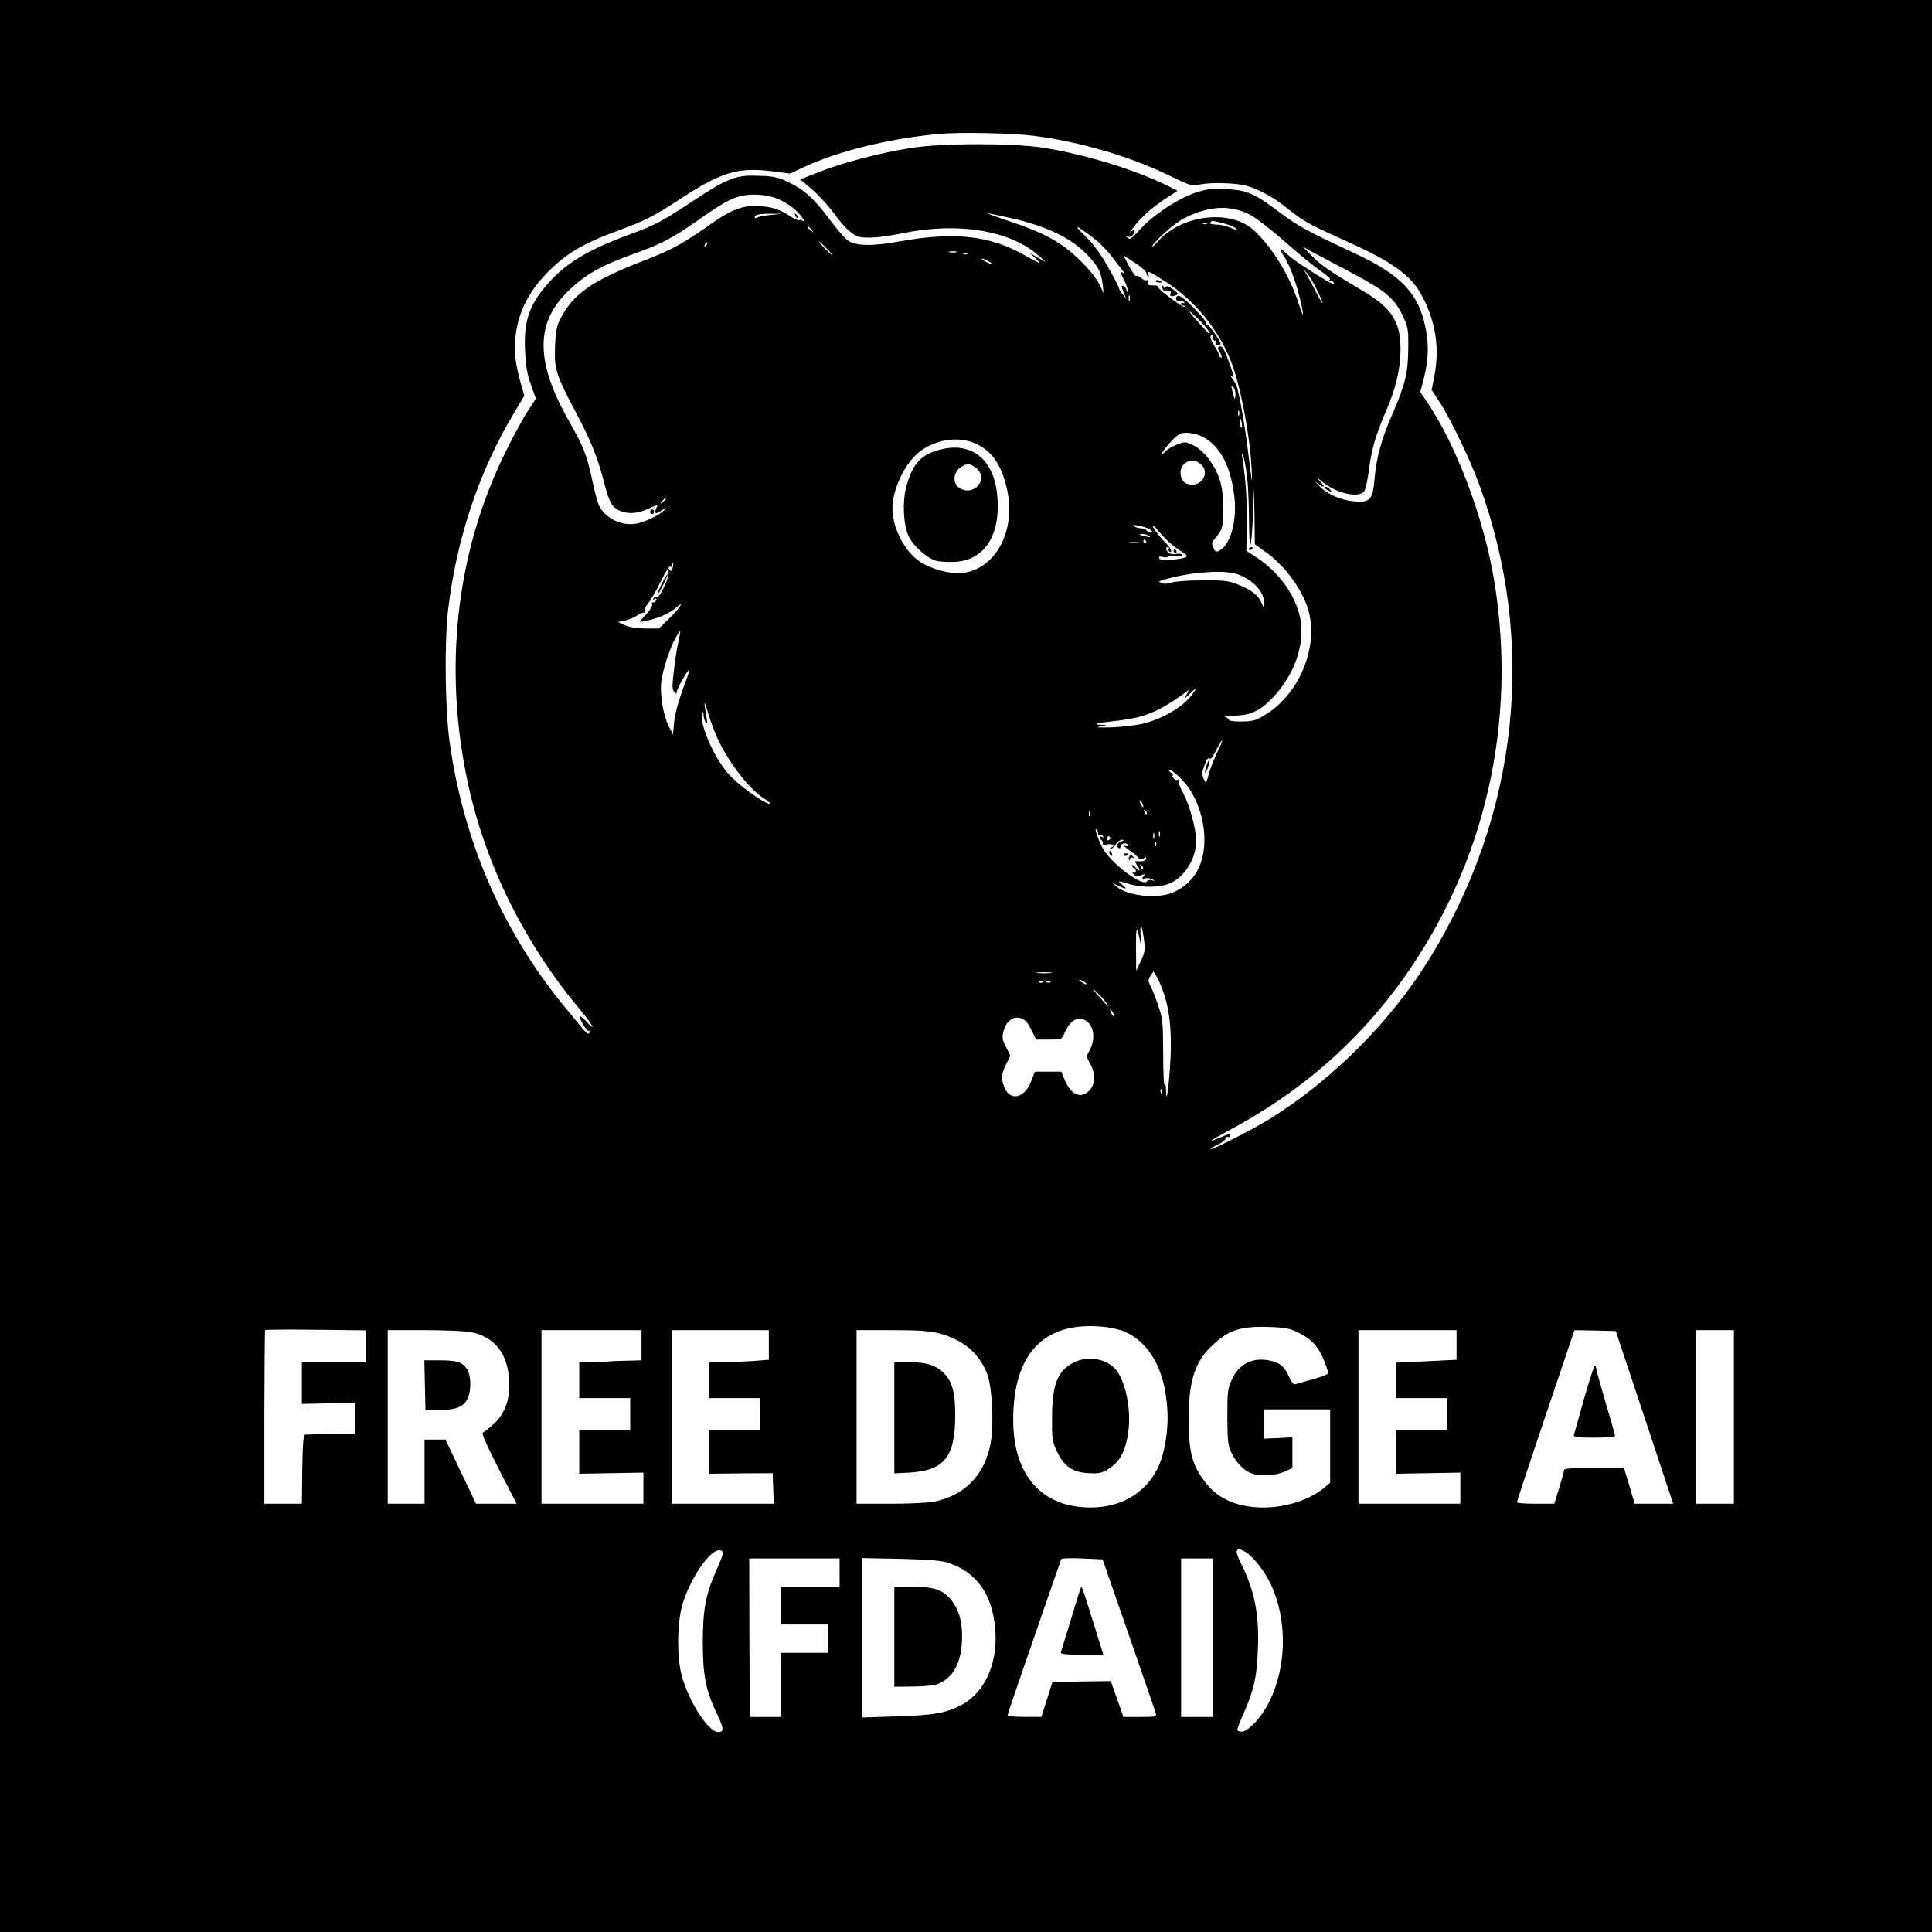 <?xml version="1.0" standalone="no"?>
<!DOCTYPE svg PUBLIC "-//W3C//DTD SVG 20010904//EN"
 "http://www.w3.org/TR/2001/REC-SVG-20010904/DTD/svg10.dtd">
<svg version="1.0" xmlns="http://www.w3.org/2000/svg"
 width="1024pt" height="1024pt" viewBox="0 0 1024 1024"
 preserveAspectRatio="xMidYMid meet">

<g transform="translate(0,1024) scale(0.1,-0.1)"
fill="#000000" stroke="none">
<path d="M0 5120 l0 -5120 5120 0 5120 0 0 5120 0 5120 -5120 0 -5120 0 0
-5120z m5480 4400 c243 -31 510 -109 716 -210 110 -53 125 -58 155 -50 53 15
199 12 260 -6 66 -19 146 -64 214 -120 70 -56 112 -82 225 -133 216 -98 260
-121 328 -165 91 -60 137 -112 177 -200 59 -130 74 -255 46 -397 l-13 -66 42
-64 c57 -87 160 -301 209 -434 308 -836 211 -1752 -266 -2522 -204 -329 -511
-636 -839 -841 -92 -57 -297 -162 -316 -162 -7 0 6 9 30 20 23 10 45 26 48 35
3 8 10 12 15 9 5 -3 9 0 9 5 0 14 -1 14 -54 -9 -25 -10 -46 -18 -46 -16 0 3
44 28 98 57 375 201 675 462 914 794 439 611 612 1365 487 2120 -56 335 -202
721 -361 953 l-30 44 17 65 c26 104 29 179 12 269 -36 188 -129 287 -382 404
-245 114 -297 142 -396 217 -130 98 -169 115 -282 121 -73 4 -99 1 -159 -19
-92 -29 -230 -121 -297 -196 -41 -46 -53 -55 -64 -44 -10 10 -9 11 3 6 9 -3
20 3 28 15 14 22 3 27 -18 8 -7 -7 1 5 18 28 42 55 101 107 174 154 l59 39
-48 24 c-168 85 -438 168 -663 204 -161 25 -537 25 -700 -1 -161 -25 -356 -76
-482 -125 l-107 -42 60 -50 c33 -28 84 -83 113 -122 57 -76 87 -107 123 -126
35 -18 121 -13 253 14 291 59 566 13 715 -120 l40 -36 -45 26 -45 26 28 -25
c15 -14 27 -27 27 -30 0 -2 -35 16 -77 40 -186 106 -373 127 -668 74 -142 -26
-232 -24 -272 6 -16 11 -58 60 -95 110 -83 111 -135 158 -218 198 -54 26 -80
32 -152 34 -125 6 -168 -10 -347 -128 -183 -120 -203 -131 -353 -186 -240 -89
-362 -169 -465 -308 -65 -88 -87 -170 -80 -304 3 -80 11 -126 31 -181 l26 -74
-46 -71 c-25 -39 -79 -138 -119 -221 -261 -531 -328 -1154 -190 -1769 96 -425
301 -834 590 -1178 68 -81 90 -125 31 -60 -19 20 -34 30 -33 22 4 -24 40 -79
49 -74 4 3 5 -2 2 -10 -4 -11 -16 -3 -44 32 -21 26 -64 78 -95 115 -323 396
-527 867 -601 1387 -25 171 -29 528 -10 699 45 387 166 747 355 1060 l50 83
-24 85 c-59 204 -16 392 125 546 106 115 200 173 399 246 144 53 190 77 326
166 217 143 307 170 489 147 l94 -12 74 35 c185 85 443 149 712 175 108 10
387 5 506 -10z m-1383 -325 c59 -18 122 -61 154 -107 13 -18 16 -27 8 -21 -9
7 -19 10 -22 6 -4 -3 -24 5 -44 18 -59 38 -91 50 -158 56 -90 8 -154 -14 -264
-92 -144 -102 -214 -141 -345 -191 -290 -112 -386 -179 -456 -314 -19 -36 -25
-66 -28 -142 -5 -124 4 -154 113 -359 80 -151 116 -242 150 -379 9 -35 23 -77
31 -92 32 -61 121 -75 205 -32 28 14 47 19 43 12 -11 -17 -14 -38 -5 -38 3 0
18 8 31 17 20 13 22 14 13 2 -22 -27 -109 -69 -156 -75 -77 -11 -157 29 -192
96 -7 14 -23 72 -35 130 -28 135 -47 182 -120 310 -181 317 -185 523 -13 693
93 91 175 138 353 202 144 51 206 84 337 176 123 87 178 118 226 129 53 13
120 11 174 -5z m2530 -94 c33 -18 116 -82 184 -143 68 -60 152 -129 187 -153
39 -26 58 -45 50 -48 -9 -4 -7 -6 5 -6 9 -1 17 -6 17 -12 0 -6 -17 0 -37 12
-112 67 -191 121 -213 144 -33 35 -46 32 -20 -5 31 -43 67 -138 90 -232 11
-45 18 -83 16 -85 -2 -2 -13 27 -25 64 -48 147 -141 297 -238 385 -123 110
-380 80 -504 -60 -23 -26 -37 -37 -31 -26 17 32 119 122 166 146 131 68 249
74 353 19z m-2542 0 c-33 -3 -66 -10 -72 -14 -7 -5 -13 -4 -13 2 0 13 26 19
90 18 l55 0 -60 -6z m1290 -21 c170 -39 296 -100 376 -179 66 -66 84 -98 93
-166 l6 -49 -25 51 c-16 31 -58 82 -108 130 -96 92 -185 140 -372 202 -66 22
-115 40 -110 40 6 1 68 -13 140 -29z m1103 -22 c26 -6 56 -17 67 -25 25 -17
16 -17 -28 2 -20 8 -53 15 -72 15 -22 0 -34 4 -30 10 8 12 6 12 63 -2z m-81
-4 c-3 -3 -12 -4 -19 -1 -8 3 -5 6 6 6 11 1 17 -2 13 -5z m-601 -76 c28 -21
73 -66 99 -101 73 -94 72 -92 58 -83 -18 10 -16 2 8 -45 11 -22 18 -46 15 -52
-2 -7 -5 -5 -5 4 -1 9 -8 19 -16 23 -13 5 -13 1 0 -32 l15 -37 -20 25 c-11 14
-20 29 -20 34 0 6 -26 55 -57 110 -38 69 -77 122 -122 166 -67 65 -51 61 45
-12z m-1495 45 c13 -16 12 -17 -3 -4 -10 7 -18 15 -18 17 0 8 8 3 21 -13z
m-560 -86 c-10 -9 -11 -8 -5 6 3 10 9 15 12 12 3 -3 0 -11 -7 -18z m639 -12
c19 -19 32 -35 29 -35 -3 0 -20 16 -39 35 -19 19 -32 35 -29 35 3 0 20 -16 39
-35z m2784 -131 c179 -95 224 -133 268 -222 31 -64 33 -72 32 -177 -1 -131
-15 -191 -85 -352 -57 -130 -85 -232 -94 -346 -9 -107 -24 -122 -112 -114 -71
7 -146 42 -185 86 -19 21 -19 23 -2 8 32 -26 40 -20 13 10 l-24 27 35 -29 c74
-60 190 -86 220 -50 7 9 19 61 26 117 14 109 38 189 91 311 50 115 75 218 76
322 1 149 -46 223 -201 314 -172 102 -218 133 -267 183 l-50 50 55 -30 c30
-16 122 -65 204 -108z m-2096 109 c-10 -2 -26 -2 -35 0 -10 3 -2 5 17 5 19 0
27 -2 18 -5z m59 -9 c-3 -3 -12 -4 -19 -1 -8 3 -5 6 6 6 11 1 17 -2 13 -5z
m949 -100 c1 -9 6 -19 10 -22 4 -4 4 1 1 11 -9 26 0 22 88 -34 156 -100 282
-253 349 -423 50 -125 100 -387 110 -571 5 -100 3 -88 -20 98 -15 126 -46 304
-60 342 -4 11 -14 29 -23 39 -9 11 -10 16 -3 12 15 -9 15 -9 -7 55 -30 86 -42
108 -57 102 -9 -3 -11 -10 -6 -17 14 -18 23 -48 12 -41 -6 3 -10 11 -10 16 0
5 -12 28 -26 50 -18 30 -23 44 -15 52 8 8 11 5 11 -12 0 -12 4 -19 10 -16 6 3
7 -1 4 -9 -4 -11 0 -16 10 -16 9 0 16 3 16 7 0 13 -62 103 -72 103 -5 0 -7 4
-4 8 2 4 -28 40 -67 80 -51 51 -76 69 -86 63 -17 -11 -4 -34 15 -27 7 3 16 0
20 -6 4 -7 3 -8 -4 -4 -7 4 -12 2 -12 -3 0 -6 5 -11 12 -11 6 0 9 -2 6 -6 -7
-7 -144 95 -141 106 1 4 -6 7 -15 7 -37 0 -44 3 -38 19 3 9 2 12 -5 9 -6 -4
-19 1 -29 10 -10 9 -22 15 -27 12 -5 -3 -22 21 -39 52 l-30 58 60 -39 c33 -21
61 -46 62 -54z m-836 61 c14 -8 21 -14 15 -14 -5 0 -21 6 -35 14 -14 8 -20 14
-15 14 6 0 21 -6 35 -14z m1740 -151 c17 -34 30 -66 30 -70 -1 -5 -14 18 -31
51 -17 33 -40 76 -51 95 l-20 35 21 -25 c12 -14 35 -53 51 -86z m-993 -56 c-3
-7 -5 -2 -5 12 0 14 2 19 5 13 2 -7 2 -19 0 -25z m378 -113 c22 -23 42 -48 43
-56 2 -8 2 -12 0 -9 -2 3 -31 34 -64 70 -62 68 -47 64 21 -5z m183 -391 c-3
-26 -4 -25 -14 15 -10 38 -10 41 3 28 8 -8 13 -27 11 -43z m19 -106 c-3 -7 -5
-2 -5 12 0 14 2 19 5 13 2 -7 2 -19 0 -25z m15 -43 c3 -13 1 -22 -3 -19 -9 5
-13 44 -5 44 2 0 6 -11 8 -25z m-189 -81 c80 -52 129 -150 148 -296 18 -133
-17 -264 -79 -297 -16 -8 -21 -6 -31 16 -10 22 -9 29 7 47 11 12 25 32 33 46
19 37 17 192 -4 260 -23 79 -86 163 -141 189 -42 21 -45 21 -87 5 -24 -9 -52
-25 -61 -36 -10 -11 -18 -16 -18 -11 0 15 71 94 94 104 32 13 97 1 139 -27z
m-1223 -25 c87 -39 136 -110 166 -236 52 -221 -56 -429 -235 -450 -61 -7 -162
19 -222 58 -83 53 -149 179 -149 285 0 97 62 231 137 294 83 70 211 91 303 49z
m1440 -177 c5 -48 10 -150 10 -226 0 -77 3 -136 8 -132 4 4 9 74 13 154 l5
147 3 -150 2 -150 59 -42 c106 -75 204 -214 229 -324 45 -194 -59 -433 -234
-538 -49 -30 -66 -35 -124 -35 -36 -1 -67 3 -68 9 -1 5 -9 12 -19 15 -9 4 13
7 49 7 86 1 140 27 209 102 100 108 154 247 145 374 -9 128 -101 271 -229 357
l-62 41 2 137 c3 122 -6 250 -23 352 -5 30 -4 32 5 12 5 -13 14 -63 20 -110z
m-260 78 c72 -39 27 -137 -53 -116 -48 12 -55 89 -10 115 23 13 40 14 63 1z
m-2820 -194 c0 -2 -8 -10 -17 -17 -16 -13 -17 -12 -4 4 13 16 21 21 21 13z
m2565 -162 c16 -12 17 -14 3 -14 -9 0 -20 5 -23 10 -3 6 -16 10 -28 10 -12 0
-29 5 -37 11 -11 7 -4 8 25 3 22 -4 49 -13 60 -20z m105 -71 c19 -17 50 -39
68 -50 39 -24 30 -30 -58 -40 -41 -4 -59 -2 -65 7 -6 10 -1 12 19 8 14 -3 26
-2 26 1 0 4 19 5 41 3 29 -3 40 -1 35 7 -4 6 -18 8 -32 5 -14 -4 -31 -1 -39 6
-17 14 -20 30 -4 30 5 0 8 -4 4 -9 -3 -5 -1 -12 4 -15 17 -11 5 23 -15 41 -31
29 -74 84 -74 95 0 6 12 -5 28 -24 15 -19 43 -48 62 -65z m-110 37 c11 -8 7
-9 -15 -4 -37 8 -45 14 -19 14 10 0 26 -5 34 -10z m-15 -30 c3 -5 1 -10 -4
-10 -6 0 -11 5 -11 10 0 6 2 10 4 10 3 0 8 -4 11 -10z m-42 -7 c-13 -2 -33 -2
-45 0 -13 2 -3 4 22 4 25 0 35 -2 23 -4z m-2468 -134 c-6 -17 -9 -19 -17 -8
-7 10 -8 8 -4 -10 6 -27 -49 -145 -64 -136 -5 3 -12 0 -16 -6 -5 -8 -3 -9 6
-4 8 5 11 3 8 -6 -3 -8 -10 -13 -16 -12 -6 2 -9 -3 -6 -11 3 -7 -11 -30 -30
-51 -20 -21 -36 -39 -36 -40 0 -2 24 2 53 9 60 14 111 39 146 70 45 40 7 -15
-47 -67 l-49 -48 -71 0 c-44 0 -85 6 -109 17 l-38 17 39 8 c21 5 50 18 66 29
15 11 31 16 35 12 5 -4 5 -1 1 6 -4 7 3 25 18 43 15 17 46 71 70 121 24 49 46
83 49 76 3 -8 6 -5 6 6 1 11 4 17 7 13 3 -3 3 -15 -1 -28z m3001 -35 c83 -34
134 -92 134 -151 l-1 -28 -13 31 c-18 40 -54 68 -124 96 -50 20 -74 23 -192
22 -77 0 -147 -6 -162 -12 -17 -7 -37 -8 -50 -3 -21 8 -20 9 17 20 139 41 324
53 391 25z m-2971 -359 c-8 -33 -18 -103 -24 -155 -9 -83 -9 -97 6 -110 9 -8
13 -10 9 -3 -5 10 57 123 68 123 2 0 -14 -48 -36 -106 -22 -61 -42 -134 -45
-172 l-6 -65 -23 45 c-29 58 -47 167 -39 236 8 63 45 177 76 232 13 22 24 39
25 37 1 -1 -4 -29 -11 -62z m2725 -274 c-44 -63 -149 -127 -256 -155 -32 -9
-108 -18 -169 -21 -72 -2 -95 -1 -65 4 42 7 43 8 11 9 -56 3 -32 10 73 21 152
17 225 47 365 148 l24 18 -13 -25 c-12 -25 -12 -25 16 3 37 35 41 34 14 -2z
m-2517 -235 c60 -129 167 -267 246 -318 25 -15 38 -28 30 -28 -29 0 -168 101
-218 158 -79 89 -158 274 -138 323 3 8 6 3 6 -11 1 -14 6 -32 12 -40 8 -11 9
-6 5 20 -17 93 -15 110 3 43 11 -39 35 -105 54 -147z m2651 -68 c-15 -29 -35
-80 -45 -113 -16 -60 -17 -60 -29 -33 -11 23 -10 35 5 74 11 29 20 42 25 34 5
-8 18 8 36 44 15 30 30 54 32 52 2 -2 -9 -28 -24 -58z m-189 -151 c87 -89 134
-249 114 -381 -17 -103 -70 -175 -159 -215 -82 -37 -243 -21 -302 30 l-23 20
32 -16 c43 -20 50 -19 22 5 -29 23 -27 24 35 5 72 -22 171 -19 221 5 77 37
134 130 135 221 0 64 -34 191 -70 257 -16 30 -27 59 -23 65 3 5 1 7 -4 4 -6
-4 -16 0 -23 8 -7 8 -9 15 -4 15 5 0 0 7 -10 15 -13 10 -15 15 -6 15 8 0 37
-24 65 -53z m-205 -142 c0 -5 -5 -3 -10 5 -5 8 -10 20 -10 25 0 6 5 3 10 -5 5
-8 10 -19 10 -25z m18 -40 c-3 -3 -9 2 -12 12 -6 14 -5 15 5 6 7 -7 10 -15 7
-18z m-301 -7 c-3 -8 -6 -5 -6 6 -1 11 2 17 5 13 3 -3 4 -12 1 -19z m43 -94
c0 -8 4 -13 9 -9 5 3 13 0 17 -6 4 -8 3 -9 -4 -5 -7 4 -12 3 -12 -3 0 -5 5
-13 10 -16 6 -4 8 -11 4 -16 -3 -6 7 -7 25 -4 30 5 44 -8 19 -18 -8 -4 -9 -6
-2 -6 7 -1 19 10 28 24 9 14 24 25 34 24 13 0 11 -3 -5 -9 -24 -10 -30 -25
-13 -35 6 -3 10 1 10 9 0 9 9 16 20 16 11 0 20 -4 20 -10 0 -5 -8 -7 -17 -3
-10 3 0 -7 22 -23 22 -15 44 -33 48 -41 6 -10 13 -10 27 -3 15 8 18 7 14 -3
-3 -9 -17 -13 -34 -12 -28 2 -29 1 -15 -18 22 -31 18 -43 -5 -16 -10 13 -19
18 -20 12 0 -7 5 -13 10 -13 6 0 10 -7 10 -16 0 -9 -5 -12 -12 -8 -10 6 -9 3
0 -9 11 -12 19 -14 39 -6 22 8 24 8 14 -5 -11 -13 -9 -15 10 -11 12 2 29 0 38
-6 14 -9 13 -10 -3 -4 -11 3 -23 0 -27 -6 -18 -30 -166 75 -225 160 -22 31
-57 124 -44 116 5 -3 10 -13 10 -21z m327 -16 c-3 -7 -5 -2 -5 12 0 14 2 19 5
13 2 -7 2 -19 0 -25z m-30 -10 c-3 -7 -5 -2 -5 12 0 14 2 19 5 13 2 -7 2 -19
0 -25z m-233 3 c3 -5 -1 -11 -9 -14 -9 -4 -12 -1 -8 9 6 16 10 17 17 5z m243
-43 c-3 -8 -6 -5 -6 6 -1 11 2 17 5 13 3 -3 4 -12 1 -19z m-69 -123 c-3 -3 -9
2 -12 12 -6 14 -5 15 5 6 7 -7 10 -15 7 -18z m7 -389 c5 -42 1 -60 -19 -101
l-24 -50 -1 114 c-1 120 4 135 19 54 9 -44 9 -43 5 22 -4 79 9 52 20 -39z
m-498 -163 c-20 -2 -52 -2 -70 0 -17 2 0 4 38 4 39 0 53 -2 32 -4z m602 -110
c34 -101 44 -229 32 -392 -10 -139 -21 -196 -21 -115 0 21 -4 34 -8 27 -4 -6
-7 68 -7 165 -1 166 -2 182 -28 257 -15 44 -34 91 -41 104 -12 22 -12 28 2 49
l15 23 18 -28 c9 -15 27 -56 38 -90z m-409 51 c0 -2 -9 0 -20 6 -11 6 -20 13
-20 16 0 2 9 0 20 -6 11 -6 20 -13 20 -16z m-233 10 c-3 -3 -12 -4 -19 -1 -8
3 -5 6 6 6 11 1 17 -2 13 -5z m40 0 c-3 -3 -12 -4 -19 -1 -8 3 -5 6 6 6 11 1
17 -2 13 -5z m296 -109 c24 -35 15 -27 -44 40 -32 37 -35 42 -10 20 18 -16 42
-43 54 -60z m37 -55 c6 -11 8 -20 6 -20 -3 0 -10 9 -16 20 -6 11 -8 20 -6 20
3 0 10 -9 16 -20z m-463 -42 c7 -5 22 -30 33 -54 l22 -44 68 0 c66 0 68 1 80
30 22 53 49 80 80 80 72 0 99 -99 49 -178 -11 -18 -10 -26 9 -60 29 -52 29
-103 -1 -138 -44 -51 -100 -30 -134 52 l-18 44 -70 0 -70 0 -20 -52 c-34 -88
-110 -106 -141 -33 -19 47 -18 73 9 125 l22 45 -23 46 c-21 41 -22 52 -12 87
17 65 72 88 117 50z m720 -380 c-3 -8 -6 -5 -6 6 -1 11 2 17 5 13 3 -3 4 -12
1 -19z m-196 -1266 c133 -58 214 -205 226 -412 7 -113 -14 -237 -53 -315 -65
-130 -194 -205 -354 -205 -259 0 -410 171 -410 465 0 352 164 523 475 493 39
-3 91 -15 116 -26z m922 -6 c69 -33 109 -78 136 -151 12 -30 21 -59 21 -64 0
-4 -35 -18 -77 -30 -43 -12 -86 -24 -95 -27 -12 -4 -22 7 -36 38 -24 55 -47
75 -99 86 -92 21 -166 -16 -204 -100 -22 -48 -24 -66 -24 -198 1 -126 3 -151
22 -190 24 -51 65 -94 106 -109 44 -17 127 -13 175 9 l42 19 0 81 0 82 -75 -4
-75 -3 0 78 0 77 175 0 175 0 0 -194 0 -194 -31 -27 c-77 -64 -202 -105 -324
-105 -129 0 -234 43 -298 123 -77 94 -97 165 -97 347 0 198 33 302 122 386 90
85 150 105 299 101 92 -3 114 -7 162 -31z m-4943 -71 l0 -85 -170 0 -170 0 0
-111 0 -110 140 3 140 3 0 -82 0 -83 -125 -1 c-69 -1 -131 -2 -137 -3 -10 -1
-14 -46 -16 -183 l-2 -183 -100 0 -99 0 0 458 c1 251 2 459 4 462 2 3 123 4
269 2 l266 -3 0 -84z m559 74 c123 -26 192 -113 199 -254 5 -104 -20 -176 -82
-233 -23 -21 -48 -41 -56 -44 -9 -3 14 -58 82 -191 l96 -187 -107 0 -108 0
-81 170 -81 170 -56 0 -55 0 0 -170 0 -170 -97 0 -98 0 0 460 0 460 197 0
c108 0 219 -5 247 -11z m901 -69 l0 -80 -77 -2 c-43 -1 -85 -2 -93 -4 -8 -1
-48 -2 -87 -3 l-73 -1 0 -95 0 -95 135 0 135 0 0 -85 0 -85 -135 0 -135 0 0
-115 0 -116 170 3 170 3 0 -82 0 -83 -270 0 -270 0 0 460 0 460 265 0 265 0 0
-80z m675 1 l0 -78 -89 -7 c-49 -3 -120 -6 -158 -6 l-68 0 0 -95 0 -95 135 0
135 0 0 -85 0 -85 -135 0 -135 0 0 -115 0 -116 168 2 167 1 3 -81 3 -81 -271
0 -270 0 0 460 0 460 258 0 257 0 0 -79z m899 63 c128 -33 215 -105 257 -213
28 -68 38 -278 19 -373 -32 -166 -136 -273 -298 -307 -29 -6 -134 -11 -232
-11 l-180 0 0 460 0 460 186 0 c137 0 202 -4 248 -16z m2746 -63 l0 -78 -160
-8 -160 -7 0 -94 0 -94 135 0 135 0 0 -85 0 -85 -135 0 -135 0 0 -115 0 -116
170 3 170 3 0 -82 0 -83 -270 0 -270 0 0 460 0 460 260 0 260 0 0 -79z m996
-383 l152 -458 -102 0 -102 0 -28 95 -29 95 -158 0 c-109 0 -159 -3 -159 -11
0 -6 -12 -49 -26 -95 l-26 -84 -99 0 c-55 0 -99 3 -99 8 0 4 68 211 152 460
l153 452 109 -2 110 -3 152 -457z m474 2 l0 -460 -100 0 -100 0 0 460 0 460
100 0 100 0 0 -460z m-5386 -796 c-63 -139 -79 -219 -79 -399 0 -176 16 -256
76 -381 36 -76 37 -94 5 -94 -52 0 -157 164 -193 300 -27 101 -24 284 5 380
49 157 166 314 209 279 8 -8 2 -30 -23 -85z m2796 81 c38 -20 101 -100 135
-171 93 -198 85 -459 -21 -648 -41 -74 -107 -138 -136 -134 -28 4 -28 2 16
103 53 121 67 186 73 334 8 186 -18 314 -94 464 -13 26 -21 52 -18 57 8 13 11
13 45 -5z m-619 -435 c75 -217 140 -405 144 -417 6 -23 5 -23 -82 -23 l-89 0
-33 95 -34 95 -154 -2 -155 -3 -29 -92 -30 -93 -89 0 c-50 0 -90 4 -90 8 0 4
32 100 71 212 149 431 209 605 213 615 2 6 44 8 112 5 l108 -5 137 -395z
m-1531 325 l0 -75 -155 0 -155 0 0 -100 0 -100 125 0 125 0 0 -75 0 -75 -125
0 -125 0 0 -170 0 -170 -83 0 -83 0 -2 420 -1 420 239 0 240 0 0 -75z m575 52
c148 -48 232 -163 249 -343 18 -181 -50 -340 -175 -409 -82 -44 -147 -56 -346
-62 l-183 -6 0 423 0 422 203 -4 c151 -4 215 -9 252 -21z m1405 -397 l0 -420
-85 0 -85 0 0 420 0 420 85 0 85 0 0 -420z"/>
<path d="M4216 9097 c3 -10 9 -15 12 -12 3 3 0 11 -7 18 -10 9 -11 8 -5 -6z"/>
<path d="M3446 7531 c-3 -5 0 -11 7 -14 8 -3 14 1 14 9 0 16 -13 19 -21 5z"/>
<path d="M7020 7655 c0 -2 10 -10 23 -16 20 -11 21 -11 8 4 -13 16 -31 23 -31
12z"/>
<path d="M6126 8752 c-3 -4 4 -9 15 -9 23 -2 25 3 4 10 -8 4 -16 3 -19 -1z"/>
<path d="M6161 8718 c-1 -17 9 -22 36 -19 8 1 10 -5 7 -14 -6 -16 4 -19 31 -9
13 5 9 11 -17 30 -21 16 -34 20 -39 13 -4 -8 -8 -7 -12 2 -4 10 -6 9 -6 -3z"/>
<path d="M4980 7856 c-99 -26 -141 -72 -175 -190 -24 -81 -17 -214 13 -272 26
-50 92 -109 139 -125 19 -6 65 -9 103 -7 154 8 240 134 227 333 -12 206 -133
308 -307 261z m194 -97 c72 -57 -16 -157 -92 -103 -32 22 -30 76 4 103 15 12
34 21 44 21 10 0 29 -9 44 -21z"/>
<path d="M6620 7329 c0 -5 5 -7 10 -4 6 3 10 8 10 11 0 2 -4 4 -10 4 -5 0 -10
-5 -10 -11z"/>
<path d="M6220 7320 c0 -5 5 -10 11 -10 5 0 7 5 4 10 -3 6 -8 10 -11 10 -2 0
-4 -4 -4 -10z"/>
<path d="M3507 7145 c-15 -30 -25 -55 -22 -55 7 0 57 101 53 106 -2 2 -16 -21
-31 -51z"/>
<path d="M6392 6173 c-6 -20 -7 -32 -2 -27 10 10 25 64 18 64 -3 0 -10 -16
-16 -37z"/>
<path d="M5880 5721 c0 -6 4 -13 10 -16 6 -3 7 1 4 9 -7 18 -14 21 -14 7z"/>
<path d="M5956 5708 c3 -5 10 -6 15 -3 13 9 11 12 -6 12 -8 0 -12 -4 -9 -9z"/>
<path d="M5985 5699 c-4 -6 -4 -13 -1 -16 3 -4 6 -1 6 6 0 7 5 9 12 5 7 -4 8
-3 4 4 -9 15 -13 15 -21 1z"/>
<path d="M5692 3019 c-86 -43 -115 -116 -116 -289 -1 -115 1 -129 25 -181 38
-81 84 -113 168 -117 59 -3 71 0 112 26 55 36 85 93 99 191 17 120 -15 275
-68 334 -51 57 -147 72 -220 36z"/>
<path d="M2252 2898 l3 -133 71 1 c86 0 130 17 151 58 22 42 21 125 -2 160
-25 37 -52 46 -146 46 l-80 0 3 -132z"/>
<path d="M4740 2725 l0 -294 81 4 c184 11 241 83 242 300 0 115 -13 171 -50
216 -42 49 -95 69 -190 69 l-83 0 0 -295z"/>
<path d="M8395 2824 c-27 -97 -51 -182 -53 -190 -3 -11 18 -14 107 -14 61 0
111 4 111 9 0 5 -22 84 -50 177 -27 93 -50 174 -50 181 0 7 -3 13 -7 13 -5 0
-30 -79 -58 -176z"/>
<path d="M5727 1820 c-4 -8 -27 -85 -53 -170 -26 -85 -49 -161 -51 -167 -4
-10 22 -13 110 -13 l115 0 -54 173 c-66 209 -60 195 -67 177z"/>
<path d="M4740 1565 l0 -265 98 1 c53 0 111 6 129 12 79 30 124 104 131 219 6
94 -10 165 -50 219 -43 60 -92 79 -210 79 l-98 0 0 -265z"/>
</g>
</svg>
